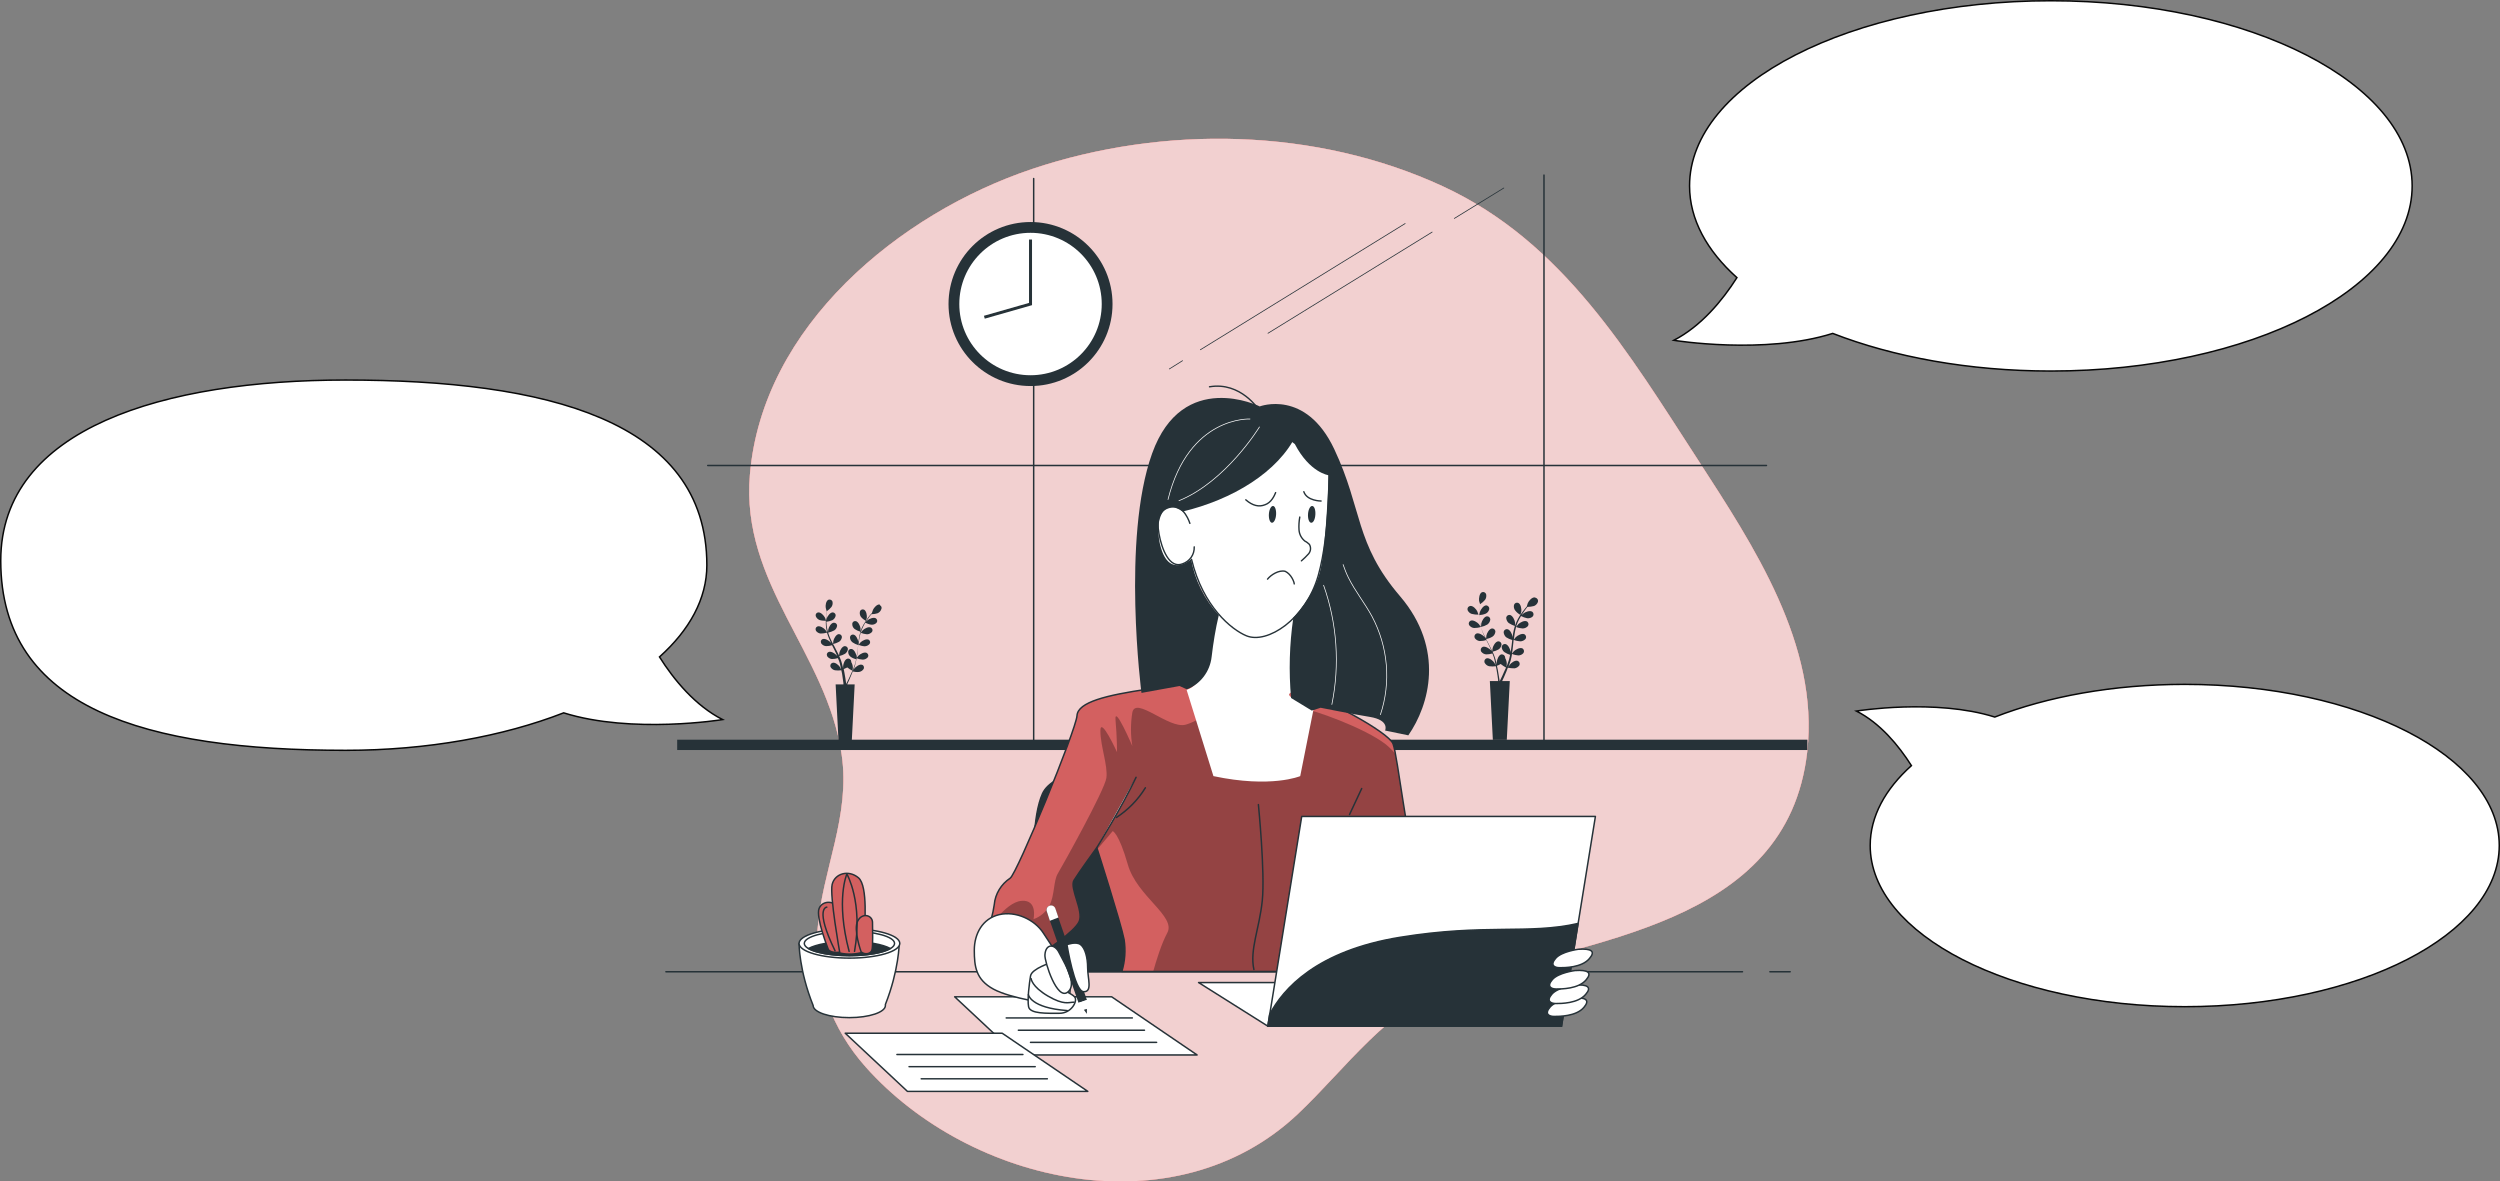 <?xml version="1.0" encoding="UTF-8"?>
<svg xmlns="http://www.w3.org/2000/svg" onmouseup="{ if(window.parent.document.onmouseup) window.parent.document.onmouseup(arguments[0]);}" xml:space="preserve" style="enable-background:new 0 0 1667.6 788;" viewBox="0 0 1667.6 788" y="0px" x="0px" id="Layer_1" version="1.1" xmlns:xlink="http://www.w3.org/1999/xlink"><rect x="0" y="0" width="1667.6" height="788" fill="#808080" stroke="none"/><style type="text/css">
	.st0{fill:#D36060;}
	.st1{opacity:0.7;fill:#FFFFFF;enable-background:new    ;}
	.st2{fill:#263238;}
	.st3{fill:none;stroke:#263238;stroke-linecap:round;stroke-linejoin:round;}
	.st4{fill:none;stroke:#263238;stroke-width:0.5;stroke-linecap:round;stroke-linejoin:round;}
	.st5{fill:#FFFFFF;}
	.st6{fill:none;stroke:#263238;stroke-width:2;stroke-miterlimit:10;}
	.st7{fill:#FFFFFF;stroke:#263238;stroke-linecap:round;stroke-linejoin:round;}
	.st8{fill:#263238;stroke:#263238;stroke-linecap:round;stroke-linejoin:round;}
	.st9{fill:#D36060;stroke:#263238;stroke-linecap:round;stroke-linejoin:round;}
	.st10{fill:#263238;stroke:#263238;stroke-miterlimit:10;}
	.st11{clip-path:url(#SVGID_2_);}
	.st12{opacity:0.3;enable-background:new    ;}
	.st13{fill:none;stroke:#263238;stroke-width:0.94;stroke-linecap:round;stroke-linejoin:round;}
	.st14{fill:none;stroke:#FFFFFF;stroke-width:0.47;stroke-linecap:round;stroke-linejoin:round;}
	.st15{fill:#FFFFFF;stroke:#070707;stroke-miterlimit:10;}
</style><g id="Layer_2_1_"><g id="Layer_1-2"><g id="freepik--background-simple--inject-1--inject-425"><path data-cppathid="10000" d="M962.3,124.2c-84.4-39-186.1-40.9-273.8-11.5c-88.5,29.7-180,104.6-188.3,204c-6.2,73,51.2,118.5,61.2,186.6     c6.1,41.3-13.1,77-16.1,116.9c-2.5,34,9.7,66.4,32.2,91.6c69.8,78.3,206,108.6,288,31.5c32.2-30.3,60.8-72.1,104.6-87     c87.9-30,222.1-37.6,235.4-154.8c8.1-71.4-35.9-137.6-72.9-194.8C1086.3,235.4,1042.5,161.2,962.3,124.2z" class="st0"/><path data-cppathid="10001" d="M962.3,124.2c-84.4-39-186.1-40.9-273.8-11.5c-88.5,29.7-180,104.6-188.3,204c-6.2,73,51.2,118.5,61.2,186.6     c6.1,41.3-13.1,77-16.1,116.9c-2.5,34,9.7,66.4,32.2,91.6c69.8,78.3,206,108.6,288,31.5c32.2-30.3,60.8-72.1,104.6-87     c87.9-30,222.1-37.6,235.4-154.8c8.1-71.4-35.9-137.6-72.9-194.8C1086.3,235.4,1042.5,161.2,962.3,124.2z" class="st1"/><path data-cppathid="10002" d="M962.3,124.2c-84.4-39-186.1-40.9-273.8-11.5c-88.5,29.7-180,104.6-188.3,204c-6.2,73,51.2,118.5,61.2,186.6     c6.1,41.3-13.1,77-16.1,116.9c-2.5,34,9.7,66.4,32.2,91.6c69.8,78.3,206,108.6,288,31.5c32.2-30.3,60.8-72.1,104.6-87     c87.9-30,222.1-37.6,235.4-154.8c8.1-71.4-35.9-137.6-72.9-194.8C1086.3,235.4,1042.5,161.2,962.3,124.2z" class="st0"/><path data-cppathid="10003" d="M962.3,124.2c-84.4-39-186.1-40.9-273.8-11.5c-88.5,29.7-180,104.6-188.3,204c-6.2,73,51.2,118.5,61.2,186.6     c6.1,41.3-13.1,77-16.1,116.9c-2.5,34,9.7,66.4,32.2,91.6c69.8,78.3,206,108.6,288,31.5c32.2-30.3,60.8-72.1,104.6-87     c87.9-30,222.1-37.6,235.4-154.8c8.1-71.4-35.9-137.6-72.9-194.8C1086.3,235.4,1042.5,161.2,962.3,124.2z" class="st1"/></g><g id="freepik--Window--inject-1--inject-425"><rect data-cppathid="10004" height="6.9" width="753.9" class="st2" y="493.4" x="451.7"/><path data-cppathid="10005" d="M981.7,409.5c1.5,0.4,3,0.5,4.5,0.5c0,0-0.7-2-0.8-2.2c-0.7-1.5-2.9-3.9-4.7-3.6c-1.2,0.2-2,1.2-1.8,2.4l0,0     c0,0.1,0,0.2,0,0.3C979.4,408.1,980.4,409.1,981.7,409.5z" class="st2"/><path data-cppathid="10006" d="M1023.7,398.5c-1.8-0.2-4,2.3-4.6,3.8c0,0.1-0.7,2.3-0.7,2.3l0,0l-1.1,1.3c-0.7,0.9-1.5,1.9-2.3,3     c-0.9,1.2-1.7,2.5-2.4,3.8c-0.8,1.5-1.5,3-2,4.6l0,0v-2.1c-0.2-1.6-1.6-4.6-3.4-5c-1.2-0.2-2.3,0.6-2.5,1.8l0,0     c0,0.1,0,0.1,0,0.2c0.1,1.3,0.7,2.6,1.7,3.4c1.3,0.8,2.6,1.5,4.1,1.9c-0.5,1.6-0.9,3.3-1.2,5c-0.2,1-0.3,2-0.4,3v-0.9     c-0.2-1.6-1.6-4.6-3.4-4.9c-1.2-0.2-2.3,0.6-2.5,1.8c0,0.1,0,0.2,0,0.2c0.1,1.3,0.7,2.6,1.7,3.4c1.2,0.8,2.6,1.4,4,1.8     c0,0.4-0.1,0.8-0.1,1.1c-0.2,1.8-0.4,3.7-0.7,5.5c-0.1,0.6-0.2,1.3-0.3,1.9c0-0.3,0-0.5,0-0.8c-0.2-1.6-1.6-4.6-3.4-5     c-1.2-0.2-2.3,0.6-2.5,1.8c0,0.1,0,0.1,0,0.2c0.1,1.3,0.7,2.6,1.8,3.4c1.2,0.8,2.5,1.4,3.8,1.8c-0.1,0.6-0.3,1.3-0.4,1.9     s-0.2,0.8-0.3,1.2s-0.3,0.8-0.4,1.2c-0.3,0.8-0.5,1.5-0.8,2.3l-0.6,1.5c0.1-0.6,0.3-1.9,0.3-2c0-1.4-0.4-2.8-1.1-4     c0-0.2,0-0.3,0-0.5c-0.2-1.2-1.2-2-2.4-1.9h-0.2c-1.8,0.5-2.9,3.6-3,5.2c0,0.6,0,1.2,0.1,1.8c0-0.4-0.1-0.8-0.3-1.1     c-0.2-0.8-0.4-1.6-0.6-2.4l-0.4-1.2c-0.1-0.4-0.3-0.8-0.4-1.2c-0.3-1-0.8-1.9-1.2-2.9c1.4-0.3,2.8-0.8,4-1.5     c1.1-0.7,1.8-1.9,2-3.2c0-1.2-0.9-2.2-2.1-2.2l0,0h-0.2c-1.8,0.2-3.4,3.1-3.7,4.7c0,0.1-0.1,1.3-0.2,1.9     c-0.3-0.6-0.5-1.1-0.8-1.7c-0.8-1.6-1.7-3.3-2.5-4.9l-0.8-1.5c1.5-0.3,2.9-0.8,4.2-1.6c1.1-0.7,1.8-1.9,2-3.3     c0-1.2-0.9-2.2-2.1-2.2h-0.2c-1.8,0.2-3.4,3.1-3.7,4.7c0,0.1-0.2,1.8-0.2,2.2c-0.6-1.1-1.1-2.2-1.7-3.3c-0.7-1.5-1.3-3-1.8-4.6     c1.5-0.3,2.9-0.8,4.3-1.6c1.1-0.8,1.8-1.9,2-3.3c0-1.2-0.9-2.2-2.1-2.2h-0.2c-1.8,0.2-3.4,3.1-3.7,4.7c0,0.1-0.2,2-0.2,2.3     l-0.1-0.3c-0.5-1.6-0.8-3.2-0.9-4.9c-0.1-0.9-0.2-1.8-0.2-2.6c1.5-0.1,3-0.4,4.4-1c1.2-0.6,2-1.7,2.3-3c0.2-1.2-0.7-2.3-1.9-2.5     h-0.1c-1.8,0-3.7,2.7-4.2,4.3l-0.3,1.6v-1.1c0-1.3,0-2.5,0.2-3.8c0-0.6,0.1-1.2,0.2-1.8c1.2-0.8,2.4-1.8,3.3-2.9     c0.8-1.1,1-2.5,0.7-3.8c-0.4-1.1-1.6-1.7-2.7-1.3l0,0l-0.2,0.1c-1.6,0.8-2,4-1.8,5.7c0,0.1,0.7,2.3,0.7,2.3l0,0     c0,0.6-0.1,1.1-0.2,1.7c0,1.1-0.2,2.4-0.3,3.8c-0.1,1.5,0,3,0.1,4.5c0.1,1.7,0.4,3.3,0.8,5l0,0c-0.3-0.5-1.1-1.7-1.2-1.8     c-1.1-1.2-3.8-3-5.5-2.3c-1.1,0.5-1.6,1.8-1.1,2.8l0,0c0,0.1,0.1,0.1,0.1,0.2c0.8,1.1,2,1.8,3.3,1.9c1.5,0,3-0.2,4.5-0.7     c0.5,1.6,1,3.2,1.7,4.8c0.4,0.9,0.8,1.8,1.3,2.7c-0.3-0.4-0.5-0.7-0.5-0.8c-1.1-1.2-3.8-3-5.5-2.3c-1.1,0.5-1.6,1.8-1.1,2.9l0,0     l0.1,0.2c0.8,1.1,2,1.8,3.3,1.9c1.5,0,2.9-0.2,4.3-0.7c0.2,0.4,0.3,0.7,0.5,1c0.8,1.7,1.7,3.3,2.4,4.9c0.3,0.6,0.5,1.2,0.8,1.7     l-0.5-0.7c-1.1-1.2-3.9-3-5.6-2.3c-1.1,0.5-1.6,1.8-1.1,2.9c0,0.1,0.1,0.1,0.1,0.2c0.8,1.1,2,1.8,3.3,1.9c1.4,0,2.8-0.2,4.2-0.6     c0.2,0.6,0.5,1.2,0.7,1.8s0.3,0.8,0.4,1.2s0.2,0.8,0.3,1.2c0.2,0.8,0.4,1.6,0.5,2.4s0.2,1,0.3,1.5l-0.8-1.8     c-0.9-1.4-3.4-3.5-5.2-3.1c-1.1,0.3-1.8,1.5-1.5,2.6l0,0l0.1,0.3c0.6,1.2,1.7,2.1,3,2.4c1.5,0.2,3,0.2,4.5,0     c0.2,0.9,0.3,1.7,0.5,2.5c0.5,2.7,0.8,5,1,6.6v0.8h-5.5l2,39.2h9.3l2-39.2h-5.1l0.1-0.2c0.7-1.5,1.7-3.6,2.7-6.1l1-2.6     c1.5,0.3,3,0.4,4.5,0.4c1.3-0.2,2.4-0.9,3.2-2c0.5-1.1,0.1-2.4-1-2.9l0,0l-0.2-0.1c-1.7-0.6-4.4,1.4-5.3,2.7c0,0-0.6,1-0.9,1.6     l0.4-1.1c0.3-0.8,0.5-1.5,0.8-2.3l0.4-1.2c0.1-0.4,0.2-0.8,0.3-1.3c0.3-1,0.4-2,0.6-3c1.4,0.6,2.8,0.9,4.2,1     c1.3,0,2.6-0.6,3.4-1.6c0.7-1,0.4-2.3-0.5-3l-0.2-0.1c-1.6-0.8-4.5,0.7-5.7,1.9c0,0-0.8,1-1.2,1.5c0-0.6,0.1-1.3,0.3-1.9     c0.2-1.8,0.4-3.6,0.6-5.5c0-0.6,0.1-1.1,0.2-1.7c1.4,0.6,2.9,0.9,4.4,1c1.3,0,2.6-0.6,3.5-1.6c0.7-1,0.4-2.3-0.5-3l-0.2-0.1     c-1.6-0.9-4.5,0.7-5.7,1.8c0,0-1.2,1.4-1.4,1.8c0.1-1.2,0.3-2.5,0.5-3.7c0.2-1.6,0.6-3.2,1-4.8c1.4,0.6,2.9,0.9,4.4,1     c1.3,0,2.6-0.6,3.5-1.6c0.7-1,0.4-2.3-0.5-3c-0.1,0-0.1-0.1-0.2-0.1c-1.6-0.9-4.5,0.7-5.7,1.8c0,0.1-1.2,1.5-1.4,1.8     c0-0.1,0-0.2,0-0.3c0.5-1.6,1.1-3.1,1.9-4.6c0.4-0.8,0.9-1.6,1.3-2.3c1.3,0.7,2.7,1.2,4.2,1.5c1.3,0.1,2.7-0.3,3.6-1.2     c0.8-0.9,0.7-2.3-0.2-3.1l0,0l-0.2-0.1c-1.5-1-4.6,0.2-5.8,1.2c0,0-0.7,0.7-1.2,1.1l0.6-1c0.8-1.1,1.5-2.2,2.2-3.1l1.1-1.4     c1.5,0,2.9-0.2,4.4-0.6c1.2-0.5,2.2-1.5,2.6-2.8c0.3-1.2-0.4-2.4-1.6-2.7C1023.9,398.5,1023.8,398.5,1023.7,398.5L1023.7,398.5z      M1003.6,447.4c-1.1,2.5-2,4.6-2.8,6.1c-0.2,0.3-0.3,0.5-0.4,0.8h-0.1c0-0.3,0-0.6-0.1-0.9c-0.2-1.6-0.6-3.9-1.1-6.6     c-0.2-0.9-0.4-1.8-0.6-2.7c0.9-0.3,1.7-0.7,2.5-1.2c1.1,0.9,2.3,1.7,3.6,2.4L1003.6,447.4z" class="st2"/><path data-cppathid="10007" d="M1014.2,410.2c0,0,0.6-2.1,0.6-2.3c0.2-1.6-0.3-4.9-2-5.7c-1.1-0.5-2.4,0-2.8,1.1l0,0c0,0.1-0.1,0.2-0.1,0.2     c-0.3,1.3,0,2.7,0.8,3.7C1011.6,408.4,1012.8,409.4,1014.2,410.2z" class="st2"/><path data-cppathid="10008" d="M546.7,413.6c1.4,0.4,2.9,0.5,4.3,0.5c0,0-0.7-2-0.7-2.1c-0.7-1.4-2.8-3.7-4.5-3.5c-1.1,0.1-1.9,1.1-1.7,2.2     c0,0,0,0,0,0.1s0,0.2,0.1,0.3C544.6,412.2,545.5,413.1,546.7,413.6z" class="st2"/><path data-cppathid="10009" d="M586.7,403.2c-1.7-0.2-3.8,2.2-4.4,3.6c0,0.1-0.7,2.1-0.7,2.1l0,0c-0.3,0.4-0.7,0.8-1.1,1.2     c-0.7,0.8-1.4,1.8-2.2,2.9c-0.8,1.2-1.6,2.4-2.3,3.6c-0.8,1.4-1.5,2.9-2,4.4l0,0v-2c-0.2-1.5-1.5-4.4-3.2-4.7     c-1.1-0.2-2.1,0.5-2.3,1.6c0,0,0,0,0,0.1s0,0.3,0,0.4c0,1.3,0.6,2.4,1.6,3.2c1.2,0.8,2.5,1.4,3.9,1.8c-0.5,1.5-0.9,3.1-1.1,4.7     c-0.2,0.9-0.3,1.9-0.4,2.8V428c-0.2-1.5-1.5-4.4-3.2-4.7c-1.1-0.2-2.1,0.5-2.3,1.6c0,0,0,0,0,0.1v0.3c0,1.3,0.7,2.4,1.7,3.2     c1.2,0.8,2.4,1.4,3.8,1.8c0,0.4,0,0.7-0.2,1.1c-0.2,1.7-0.4,3.5-0.7,5.2l-0.3,1.8v-0.8c-0.2-1.5-1.5-4.4-3.2-4.7     c-1.1-0.2-2.1,0.5-2.3,1.6l0,0c0,0.1,0,0.3,0,0.4c0,1.3,0.6,2.4,1.6,3.2c1.1,0.8,2.4,1.3,3.7,1.7c-0.1,0.6-0.3,1.2-0.4,1.8     c-0.1,0.4-0.2,0.8-0.3,1.2l-0.4,1.1c-0.3,0.7-0.5,1.5-0.8,2.1s-0.4,1-0.6,1.4c0.1-0.6,0.3-1.8,0.3-1.9c0-1.4-0.4-2.7-1.1-3.9     c0-0.2,0-0.3,0-0.5c-0.1-1.1-1.1-1.9-2.2-1.8c0,0,0,0-0.1,0l-0.3,0.1c-1.7,0.4-2.7,3.4-2.8,4.9v1.7l-0.2-1.1     c-0.2-0.8-0.4-1.5-0.6-2.3c-0.1-0.4-0.2-0.8-0.3-1.1s-0.3-0.8-0.4-1.2c-0.3-0.9-0.7-1.8-1.1-2.7c1.4-0.3,2.7-0.8,3.9-1.5     c1-0.7,1.7-1.8,1.9-3.1c0-1.1-0.9-2-2-2h-0.2c-1.7,0.2-3.2,2.9-3.5,4.5c0,0.1-0.1,1.2-0.2,1.8c-0.3-0.5-0.5-1.1-0.8-1.6     c-0.8-1.6-1.6-3.1-2.4-4.7l-0.8-1.4c1.4-0.3,2.7-0.8,4-1.5c1.1-0.7,1.7-1.8,1.9-3.1c0-1.1-0.9-2-2-2h-0.2c-1.7,0.2-3.2,3-3.5,4.5     c0,0.1-0.2,1.7-0.2,2.1c-0.5-1-1.1-2-1.6-3.2c-0.7-1.4-1.2-2.9-1.7-4.4c1.4-0.3,2.8-0.8,4.1-1.5c1.1-0.7,1.7-1.8,1.9-3.1     c0-1.1-0.9-2-2-2H556c-1.7,0.2-3.2,2.9-3.5,4.5c0,0.1-0.2,1.9-0.2,2.2v-0.3c-0.4-1.5-0.7-3.1-0.9-4.6c0-0.9-0.1-1.7-0.2-2.5     c1.4-0.1,2.7-0.5,4-1c1.1-0.6,1.9-1.6,2.2-2.9c0.2-1.1-0.6-2.1-1.7-2.3l0,0c-0.1,0-0.2,0-0.3,0c-1.7,0-3.5,2.6-4,4.1     c0,0-0.2,0.9-0.3,1.5V413c0-1.2,0-2.4,0.2-3.6c0-0.6,0.1-1.1,0.2-1.7c1.2-0.8,2.2-1.7,3.1-2.8c0.7-1,1-2.3,0.7-3.6     c-0.3-1-1.5-1.6-2.5-1.3c0,0,0,0-0.1,0l-0.2,0.1c-1.6,0.8-2,3.9-1.7,5.4c0,0.1,0.6,2.2,0.6,2.1l0,0c0,0.5-0.1,1-0.2,1.6     c0,1-0.2,2.3-0.3,3.6c-0.1,1.4-0.1,2.8,0,4.3c0.1,1.6,0.4,3.2,0.8,4.7l0,0l-1.2-1.7c-1-1.2-3.7-2.9-5.3-2.2c-1,0.4-1.5,1.6-1,2.6     l0,0c0,0.1,0.1,0.2,0.1,0.3c0.7,1,1.9,1.7,3.1,1.8c1.4,0,2.9-0.2,4.2-0.6c0.5,1.6,1,3.1,1.7,4.6c0.4,0.9,0.8,1.7,1.2,2.6     l-0.5-0.7c-1-1.2-3.7-2.8-5.3-2.2c-1,0.4-1.5,1.6-1,2.6l0,0l0.1,0.3c0.7,1,1.9,1.7,3.2,1.8c1.4,0,2.7-0.2,4-0.6l0.5,1     c0.8,1.6,1.6,3.1,2.3,4.7l0.7,1.6l-0.5-0.6c-1-1.2-3.7-2.9-5.3-2.2c-1,0.4-1.5,1.6-1,2.6l0,0c0,0.1,0.1,0.2,0.1,0.3     c0.7,1,1.9,1.7,3.1,1.8c1.4,0,2.7-0.2,4-0.6c0.2,0.6,0.5,1.1,0.7,1.7s0.3,0.8,0.4,1.1s0.2,0.8,0.3,1.2c0.2,0.7,0.4,1.5,0.5,2.2     l0.3,1.5l-0.8-1.7c-0.8-1.3-3.2-3.4-4.9-2.9c-1.1,0.3-1.7,1.3-1.5,2.4c0,0,0,0,0,0.1s0.1,0.2,0.1,0.3c0.6,1.1,1.6,1.9,2.9,2.2     c1.4,0.2,2.8,0.2,4.3,0c0.2,0.8,0.3,1.6,0.5,2.3c0.4,2.6,0.7,4.7,0.9,6.3v0.8h-5.2l1.9,37.3h8.9l1.9-37.3h-4.9v-0.2     c0.7-1.4,1.6-3.4,2.6-5.9c0.3-0.8,0.7-1.6,1-2.5c1.4,0.3,2.8,0.5,4.3,0.3c1.2-0.2,2.3-0.9,3-2c0.5-1,0.1-2.2-0.8-2.7     c0,0,0,0-0.1,0l-0.3-0.1c-1.6-0.5-4,1.3-5.1,2.6l-0.8,1.5c0.1-0.3,0.3-0.7,0.4-1c0.3-0.7,0.5-1.4,0.8-2.2     c0.1-0.4,0.2-0.8,0.3-1.1s0.2-0.8,0.3-1.2c0.2-1,0.4-1.9,0.6-2.9c1.3,0.5,2.7,0.8,4.1,0.9c1.3,0,2.5-0.6,3.3-1.5     c0.7-0.9,0.5-2.1-0.4-2.8l0,0c-0.1-0.1-0.2-0.1-0.3-0.2c-1.5-0.8-4.3,0.7-5.4,1.8c0,0-0.8,0.9-1.2,1.4c0-0.6,0.1-1.2,0.3-1.8     c0.2-1.7,0.4-3.5,0.5-5.2c0-0.5,0-1.1,0.2-1.6c1.3,0.5,2.7,0.9,4.2,1c1.3,0,2.5-0.6,3.3-1.5c0.7-0.9,0.5-2.1-0.4-2.8l0,0     l-0.2-0.1c-1.5-0.8-4.3,0.7-5.4,1.8c0,0-1.1,1.3-1.3,1.7c0.1-1.2,0.2-2.3,0.4-3.5c0.2-1.5,0.6-3.1,1-4.6c1.3,0.5,2.8,0.9,4.2,1     c1.3,0,2.4-0.6,3.3-1.5c0.7-0.9,0.5-2.1-0.4-2.8l0,0l-0.3-0.2c-1.5-0.8-4.3,0.7-5.4,1.8c0,0-1.2,1.4-1.3,1.7c0-0.1,0-0.2,0-0.3     c0.5-1.5,1.1-2.9,1.8-4.3c0.4-0.8,0.8-1.5,1.2-2.2c1.2,0.7,2.6,1.2,4,1.4c1.3,0.1,2.5-0.3,3.4-1.2c0.8-0.8,0.7-2.1-0.1-2.8l0,0     l-0.2-0.2c-1.4-1-4.4,0.2-5.6,1.2l-1.1,1.1c0.2-0.3,0.4-0.6,0.6-0.9c0.7-1.1,1.5-2,2-2.9c0.4-0.5,0.7-0.9,1.1-1.3     c1.4,0,2.7-0.2,4-0.6c1.2-0.5,2.1-1.4,2.5-2.6c0.6-1,0.2-2.2-0.7-2.7l0,0L586.7,403.2z M567.6,449.6c-1,2.4-2,4.4-2.7,5.7     c-0.1,0.3-0.3,0.5-0.4,0.8h-0.1c0-0.3,0-0.6-0.1-0.9c-0.2-1.5-0.5-3.7-1-6.3c-0.2-0.8-0.3-1.7-0.5-2.6c0.8-0.3,1.6-0.7,2.4-1.1     c1,0.9,2.2,1.6,3.5,2.2C568.2,448.2,567.9,448.9,567.6,449.6L567.6,449.6z" class="st2"/><path data-cppathid="10010" d="M577.6,414.2c0,0,0.6-2,0.6-2.1c0.2-1.5-0.3-4.6-1.8-5.4c-1-0.5-2.2-0.1-2.7,0.9c0,0,0,0,0,0.1     s-0.1,0.2-0.1,0.3c-0.3,1.2,0,2.5,0.7,3.5C575.2,412.6,576.4,413.5,577.6,414.2z" class="st2"/><line data-cppathid="10011" y2="116.8" x2="1029.9" y1="497.4" x1="1029.9" class="st3"/><line data-cppathid="10012" y2="119.1" x2="689.5" y1="497.4" x1="689.5" class="st3"/><line data-cppathid="10013" y2="310.5" x2="1178.3" y1="310.5" x1="472.1" class="st3"/><line data-cppathid="10014" y2="246.1" x2="780" y1="240.6" x1="788.8" class="st4"/><line data-cppathid="10015" y2="233.3" x2="800.7" y1="149.1" x1="937.3" class="st4"/><line data-cppathid="10016" y2="222.3" x2="845.8" y1="154.8" x1="955.3" class="st4"/><line data-cppathid="10017" y2="145.7" x2="970.1" y1="125.4" x1="1003.1" class="st4"/><circle data-cppathid="10018" r="54.7" cy="202.8" cx="687.4" class="st2"/><circle data-cppathid="10019" r="47.5" cy="202.8" cx="687.4" class="st5"/><polyline data-cppathid="10020" points="656.6,211.6 687.4,202.8 687.4,159.8    " class="st6"/></g><g id="freepik--Desk--inject-1--inject-425"><line data-cppathid="10021" y2="648.2" x2="1194.1" y1="648.2" x1="1180.6" class="st3"/><line data-cppathid="10022" y2="648.2" x2="1162.3" y1="648.2" x1="444.2" class="st3"/></g><g id="freepik--Plant--inject-1--inject-425"><path data-cppathid="10023" d="M599.8,629.3H533c0,0,0,18,9.4,41.4c0,4.5,10.8,8.1,24.1,8.1s24.1-3.6,24.1-8.1c0-0.2,0-0.4,0-0.7     C599.7,646.9,599.8,629.3,599.8,629.3z" class="st7"/><ellipse data-cppathid="10024" ry="9.8" rx="33.6" cy="629.3" cx="566.6" class="st7"/><ellipse data-cppathid="10025" ry="8.2" rx="30.1" cy="629.3" cx="566.6" class="st7"/><path data-cppathid="10026" d="M539.3,632.7c4.8,2.8,15.2,4.7,27.3,4.7s22.5-1.9,27.3-4.7c-4.8-2.7-15.2-4.7-27.3-4.7     S544.2,630,539.3,632.7z" class="st8"/><path data-cppathid="10027" d="M552.6,633.5c0,0-8.7-21.8-6.2-27.6s10.9-5.1,13.8,0.7s4.3,27.6,4.3,27.6S555.8,637.1,552.6,633.5z" class="st9"/><path data-cppathid="10028" d="M560.2,635.7c0,0-6.9-38.5-5.1-45.8s10.9-9.9,17.5-4.4s4,33.1,4,37.1s-0.4,12.4-0.4,12.4     C571.1,636.6,565.5,636.9,560.2,635.7z" class="st9"/><path data-cppathid="10029" d="M574.4,634.9c0,0-5.4-14.9-2.2-20.7s9.8-3.6,9.8,1.1s0.4,16-0.4,18.5S576.9,637.1,574.4,634.9z" class="st9"/><path data-cppathid="10030" d="M566.4,634.6c-9.1-34.5-1.5-51.6-1.5-51.6s10.9,18.9,5.1,51.6" class="st3"/><path data-cppathid="10031" d="M551.5,605.1c0,0-8.4,0.4,5.5,29.1" class="st3"/></g><g id="freepik--Character--inject-1--inject-425"><path data-cppathid="10032" d="M839.3,504.2c0,0-130.6-4.4-143.9,25.2c-13.3,29.7,0,118.7,0,118.7h203.3c0,0,29.1-110.3,12.8-125.2     S839.3,504.2,839.3,504.2z" class="st10"/><path data-cppathid="10033" d="M829.3,450.6c0,0-36.5,5.1-63.8,9.1s-46.6,8.6-47.1,17.7s-40,105.4-44.6,108.4c-6,4-10,10.5-10.6,17.7     c-0.9,6.3-2.6,12.4-5.1,18.2c0,0,17.7-2,25.3,4.1s12.2,9.6,12.2,9.6s21.3-13.7,24.3-20.8s-6.6-22.3-3.5-27.4s15.2-21.8,15.2-21.8     s16.2,50.7,18.2,61.3c1.1,7.1,0.6,14.4-1.5,21.3h142.4v-42c0-7.6,5.6-31.4,5.6-31.4s13.7,39.5,17.2,50.2     c2.4,7.7,4.5,15.4,6.1,23.3h48.6c0,0-16.7-50.2-22.8-65.9s-13.2-78.5-16.2-86.1s-46.1-31.5-67.4-36.5     C850.7,457.2,839.9,454.2,829.3,450.6z" class="st0"/><g><g><defs><path data-cppathid="10034" d="M829.3,450.6c0,0-36.5,5.1-63.8,9.1s-46.6,8.6-47.1,17.7s-40,105.4-44.6,108.4c-6,4-10,10.5-10.6,17.7        c-0.9,6.3-2.6,12.4-5.1,18.2c0,0,17.7-2,25.3,4.1s12.2,9.6,12.2,9.6s21.3-13.7,24.3-20.8s-6.6-22.3-3.5-27.4        s15.2-21.8,15.2-21.8s16.2,50.7,18.2,61.3c1.1,7.1,0.6,14.4-1.5,21.3h142.4v-42c0-7.6,5.6-31.4,5.6-31.4s13.7,39.5,17.2,50.2        c2.4,7.7,4.5,15.4,6.1,23.3h48.6c0,0-16.7-50.2-22.8-65.9s-13.2-78.5-16.2-86.1s-46.1-31.5-67.4-36.5        C850.7,457.2,839.9,454.2,829.3,450.6z" id="SVGID_1_"/></defs><clipPath id="SVGID_2_"><use style="overflow:visible;" xlink:href="#SVGID_1_"/></clipPath><g class="st11"><path data-cppathid="10035" d="M683.4,625.9c7.6,6.1,12.2,9.6,12.2,9.6s21.3-13.7,24.3-20.8s-6.6-22.3-3.5-27.4s15.2-21.8,15.2-21.8        l0.3,1.1l10.3-12.2c0,0,4,1,10.1,22.3s32.4,34.5,26.3,45.6c-3.9,7.2-7.4,18.7-9.4,25.8h121.4V606c0-7.6,5.6-31.4,5.6-31.4        s13.7,39.5,17.2,50.2c2.4,7.7,4.5,15.4,6.1,23.3h48.6c0,0-16.7-50.2-22.8-65.9c-5.2-13.3-11.1-60.7-14.6-79.3        c-1.8-2.3-3.9-4.4-6.2-6.3c-14.2-11.1-48.6-23.3-56.7-24.3s-28.4-14.2-50.7-5.1c0,0-15.2,13.2-26.3,16.2s-33.4-19.3-35.5-8.1        c-1.2,7.4-1.2,14.9,0,22.3c0,0-12.2-28.4-11.2-17.2s1,21.3,1,21.3S734,477.4,734,487.5s5.1,23.3,4,31.4s-29.4,58.8-32.4,63.8        s-2,14.4-5.6,21.4c-2.3,4.2-6.1,7.5-10.6,9c0,0,3-13.2-8.1-12.2S658,621.8,658,621.8S675.8,619.8,683.4,625.9z" class="st12"/></g></g></g><path data-cppathid="10036" d="M829.3,450.6c0,0-36.5,5.1-63.8,9.1s-46.6,8.6-47.1,17.7s-40,105.4-44.6,108.4c-6,4-10,10.5-10.6,17.7     c-0.9,6.3-2.6,12.4-5.1,18.2c0,0,17.7-2,25.3,4.1s12.2,9.6,12.2,9.6s21.3-13.7,24.3-20.8s-6.6-22.3-3.5-27.4s15.2-21.8,15.2-21.8     s16.2,50.7,18.2,61.3c1.1,7.1,0.6,14.4-1.5,21.3h142.4v-42c0-7.6,5.6-31.4,5.6-31.4s13.7,39.5,17.2,50.2     c2.4,7.7,4.5,15.4,6.1,23.3h48.6c0,0-16.7-50.2-22.8-65.9s-13.2-78.5-16.2-86.1s-46.1-31.5-67.4-36.5     C850.7,457.2,839.9,454.2,829.3,450.6z" class="st3"/><path data-cppathid="10037" d="M839.4,536.7c0,0,4.5,45.3,2.6,64s-8.5,32.9-5.6,46" class="st3"/><line data-cppathid="10038" y2="526" x2="908.3" y1="543.3" x1="900.2" class="st3"/><path data-cppathid="10039" d="M731.5,565.6c0,0,17.2-27.9,26.3-47.1" class="st7"/><path data-cppathid="10040" d="M744.7,545.3c7.8-5.1,14.4-11.8,19.3-19.8" class="st3"/><polygon data-cppathid="10041" points="636.8,664.9 741.5,664.9 798.5,703.7 678.3,703.7    " class="st7"/><line data-cppathid="10042" y2="695.3" x2="687.4" y1="695.3" x1="771.5" class="st3"/><line data-cppathid="10043" y2="687.2" x2="679.3" y1="687.2" x1="763.4" class="st3"/><line data-cppathid="10044" y2="679" x2="671.2" y1="679" x1="755.3" class="st3"/><polygon data-cppathid="10045" points="563.8,689.2 668.5,689.2 725.6,728 605.3,728    " class="st7"/><line data-cppathid="10046" y2="719.6" x2="614.5" y1="719.6" x1="698.6" class="st3"/><line data-cppathid="10047" y2="711.5" x2="606.4" y1="711.5" x1="690.5" class="st3"/><line data-cppathid="10048" y2="703.4" x2="598.3" y1="703.4" x1="682.3" class="st3"/><path data-cppathid="10049" d="M711.1,645.3c0,0-9.5-14.2-15.2-23s-18.2-14.8-29.4-12.2s-16.6,12.9-16.6,23.7s1,19.6,12.8,26     s38.2,9.8,38.2,9.8S720.9,677,711.1,645.3z" class="st7"/><path data-cppathid="10050" d="M701.2,642.1c0,0-13,4-13.8,8.9s-2.2,15.6-1.3,20.5s12.5,4.4,20.6,4.4s12.1-8.1,10.3-10.7s-8.9-4-11.6-10.3     C703.5,650.8,702.2,646.5,701.2,642.1z" class="st7"/><path data-cppathid="10051" d="M712,646.3c-1.9-4.3-4.3-8.3-5.4-10.6c-2.9-6.3-9.2-6.5-9.6,1.4c-0.2,4.5,8.1,30.7,15.3,24.6     C716.3,658.5,714.6,652.1,712,646.3z" class="st7"/><path data-cppathid="10052" d="M687.8,652.8c0,0,0.4,5.3,11.2,11.6s13.8,4.1,17.4,4.1" class="st7"/><path data-cppathid="10053" d="M686,663.5c0,0,1.3,8.8,25.9,10.6" class="st7"/><path data-cppathid="10054" d="M719.4,668.9l-21.2-60.8c-0.6-1.6,0.2-3.3,1.8-3.8h0.1l0,0c1.6-0.6,3.3,0.3,3.8,1.8c0,0,0,0,0,0.1l0,0     L725,667L719.4,668.9z" class="st2"/><polygon data-cppathid="10055" points="719.4,669 725.1,676.3 725.1,667    " class="st5"/><path data-cppathid="10056" d="M723,673.6l2,2.7V673C724.3,673.1,723.6,673.4,723,673.6z" class="st2"/><path data-cppathid="10057" d="M704,606.1c-0.5-1.6-2.2-2.5-3.8-2s-2.5,2.2-2,3.8c0,0.1,0,0.1,0.1,0.2l2,6.1l5.7-2.2L704,606.1z" class="st5"/><path data-cppathid="10058" d="M711.7,630.1c0,0,6.1-2.3,9.1,0s4.7,8.5,4.7,15.5s3.4,16.2-2.7,15.9S711.7,630.1,711.7,630.1z" class="st7"/><polygon data-cppathid="10059" points="845.7,684.5 799.5,655.4 975.8,655.4 1041.6,684.5    " class="st7"/><polygon data-cppathid="10060" points="1041.6,684.5 845.7,684.5 868.3,544.6 1064.2,544.6    " class="st7"/><path data-cppathid="10061" d="M1052.6,616c-33.2,7.5-61.8,0-118.6,9.2c-55.6,9-78.1,34.3-87.1,51.5l-1.2,7.7h195.9L1052.6,616z" class="st10"/><path data-cppathid="10062" d="M1052.8,633.2c0,0-11.1,1.4-15.1,6s-0.8,6.3,2.6,6.3s14.8,0,19.9-6.1     C1064.4,634.6,1061.7,632.6,1052.8,633.2z" class="st7"/><path data-cppathid="10063" d="M1049.1,665.7c0,0-11.1,1.4-15.1,6s-0.8,6.3,2.6,6.3s14.8,0,19.9-6C1060.7,667.1,1058,665.1,1049.1,665.7z" class="st7"/><path data-cppathid="10064" d="M1050.3,657.1c0,0-11.1,1.4-15.1,6s-0.8,6.3,2.6,6.3s14.8,0,19.9-6.1     C1061.9,658.5,1059.1,656.5,1050.3,657.1z" class="st7"/><path data-cppathid="10065" d="M1050.6,647.4c0,0-11.1,1.4-15.1,6s-0.9,6.3,2.6,6.3s14.8,0,19.9-6.1     C1062.1,648.8,1059.4,646.8,1050.6,647.4z" class="st7"/><path data-cppathid="10066" d="M860.7,462.3c3.3-1.8,7.1-46.7,2.1-47.7c35.3-27.4,26.8-98.5,26.8-98.5L861,290.5c0,0-21.3,26.3-42,37.7     s-30.4,9.1-42.6,9.7s-4.9,24.3,1.8,38.9s14.6,0.6,14.6,0.6l18.2,32.9c-1.8,46.8-19.5,49.8-19.5,49.8l17.9,57.6     c38.6,8.2,57.9,0,57.9,0l9.2-46.2C876.7,471.4,855.4,465,860.7,462.3z" class="st5"/><path data-cppathid="10067" d="M794.8,373.1c7.6,31.7,26.9,47,36.6,51c13.8,5.7,39.6-10.9,47.9-40.1s7.2-73.2,7.2-73.2" class="st13"/><path data-cppathid="10068" d="M849.2,337.5c-1.3-0.1-2.6,2.3-2.8,5.4s0.7,5.7,2,5.8s2.6-2.2,2.8-5.4S850.5,337.6,849.2,337.5z" class="st2"/><path data-cppathid="10069" d="M875.3,337.5c-1.3-0.1-2.6,2.3-2.8,5.4s0.7,5.7,2.1,5.8s2.6-2.2,2.8-5.4S876.7,337.6,875.3,337.5z" class="st2"/><path data-cppathid="10070" d="M868.1,374.1c1.7-1.5,3.3-3,4.8-4.7c1.5-1.8,1.7-4.3,0.5-6.3c-0.9-0.8-1.8-1.6-2.9-2.1     c-2.3-1.8-3.8-4.5-4-7.5c-0.2-2.9,0-5.8,0.5-8.6" class="st13"/><path data-cppathid="10071" d="M863.3,389.5c0-1.3-2-6.5-6-8.4c-4.3-1.1-9.7,2.5-11.8,5.2" class="st13"/><path data-cppathid="10072" d="M869.7,328c2.1,6.2,11.5,6.2,11.5,6.2" class="st13"/><path data-cppathid="10073" d="M831,333.4c4.6,4,8.8,4.9,12.8,3.3c4.2-1.4,6.3-6.1,7.1-8.1" class="st13"/><path data-cppathid="10074" d="M796.6,364.8c0.2,5.1-3,9.7-7.8,11.3c-8.7,3.5-13.9-9.9-15.7-20s0-16.5,8.4-18s12.2,11,12.2,11" class="st13"/><path data-cppathid="10075" d="M863.7,296.2c10,19.2,22.5,20.8,22.5,20.8s-1.3,43.7-5.2,62.1S862.7,412,862.7,412     c-2.6,17.8-3.1,35.7-1.5,53.6L875,474l5.9-1.9c0,0,19.3,3.9,32.8,6.1s10.2,9.1,10.2,9.1l15.5,3.2c14-20.1,24.6-57.6-5.6-92.9     s-24.8-57.7-43.8-98s-49.7-28.5-49.7-28.5C843.3,285.5,853,287.6,863.7,296.2z" class="st2"/><path data-cppathid="10076" d="M773.6,362.3c5.4,24.8,20.9,10.7,20.9,10.7c2.5,13.9,8.9,26.9,18.5,37.3c-2.2,9.2-3.7,18.5-4.8,27.9     c-1.1,9.7-7.4,18.1-16.5,21.6l-4.9-2.2l-25.4,4.6c0,0-13.3-102.9,7.1-159.7s71.8-31.4,71.8-31.4l24.6,18.4     c-12.1,25.6-43.3,43.9-76,51.7C776.1,332.3,770.2,345.9,773.6,362.3z" class="st2"/><path data-cppathid="10077" d="M806.8,258c21-3.5,32.8,15.3,32.8,15.3" class="st13"/><path data-cppathid="10078" d="M920.8,476.7c7.2-21.7,5.1-45.3-5.6-65.5c-4.9-9-11.3-16.9-15.8-26c-1.4-2.8-2.5-5.7-3.5-8.6" class="st14"/><path data-cppathid="10079" d="M888.4,469.9c5.4-26.5,3.5-54-5.5-79.5" class="st14"/><path data-cppathid="10080" d="M786.4,334c31.5-12.8,53.7-49.2,53.7-49.2" class="st14"/><path data-cppathid="10081" d="M779.1,333.2c13.9-55.9,54.7-53.7,54.7-53.7" class="st14"/></g><path data-cppathid="10082" d="M1368,0.5c-133.1,0-241,55.3-241,123.5c0,22.3,11.5,43.2,31.6,61.2c-9.8,15.4-23.9,32.4-42.1,41.8    c0,0,60.4,9.8,106-4.6c40.4,15.7,90.8,25.1,145.5,25.1c133.1,0,241-55.3,241-123.5S1501.1,0.5,1368,0.5z" class="st15"/><path data-cppathid="10083" d="M230.5,253.5c133.1,0,241,26.5,241,123.5c0,22.3-11.5,43.2-31.6,61.2c9.8,15.5,23.9,32.5,42.1,41.8    c0,0-60.4,9.8-106-4.5c-40.4,15.7-90.8,25-145.5,25C97.4,500.5,0.5,473,0.5,374C0.5,285,110.5,253.5,230.5,253.5z" class="st15"/><path data-cppathid="10084" d="M1457.3,671.5c-115.9,0-209.8-48.1-209.8-107.5c0-19.4,10-37.6,27.5-53.3c-8.6-13.5-20.8-28.3-36.7-36.4    c0,0,52.6-8.5,92.3,4c35.2-13.7,79.1-21.8,126.7-21.8c115.9,0,209.8,48.1,209.8,107.5S1573.2,671.5,1457.3,671.5z" class="st15"/></g></g></svg>